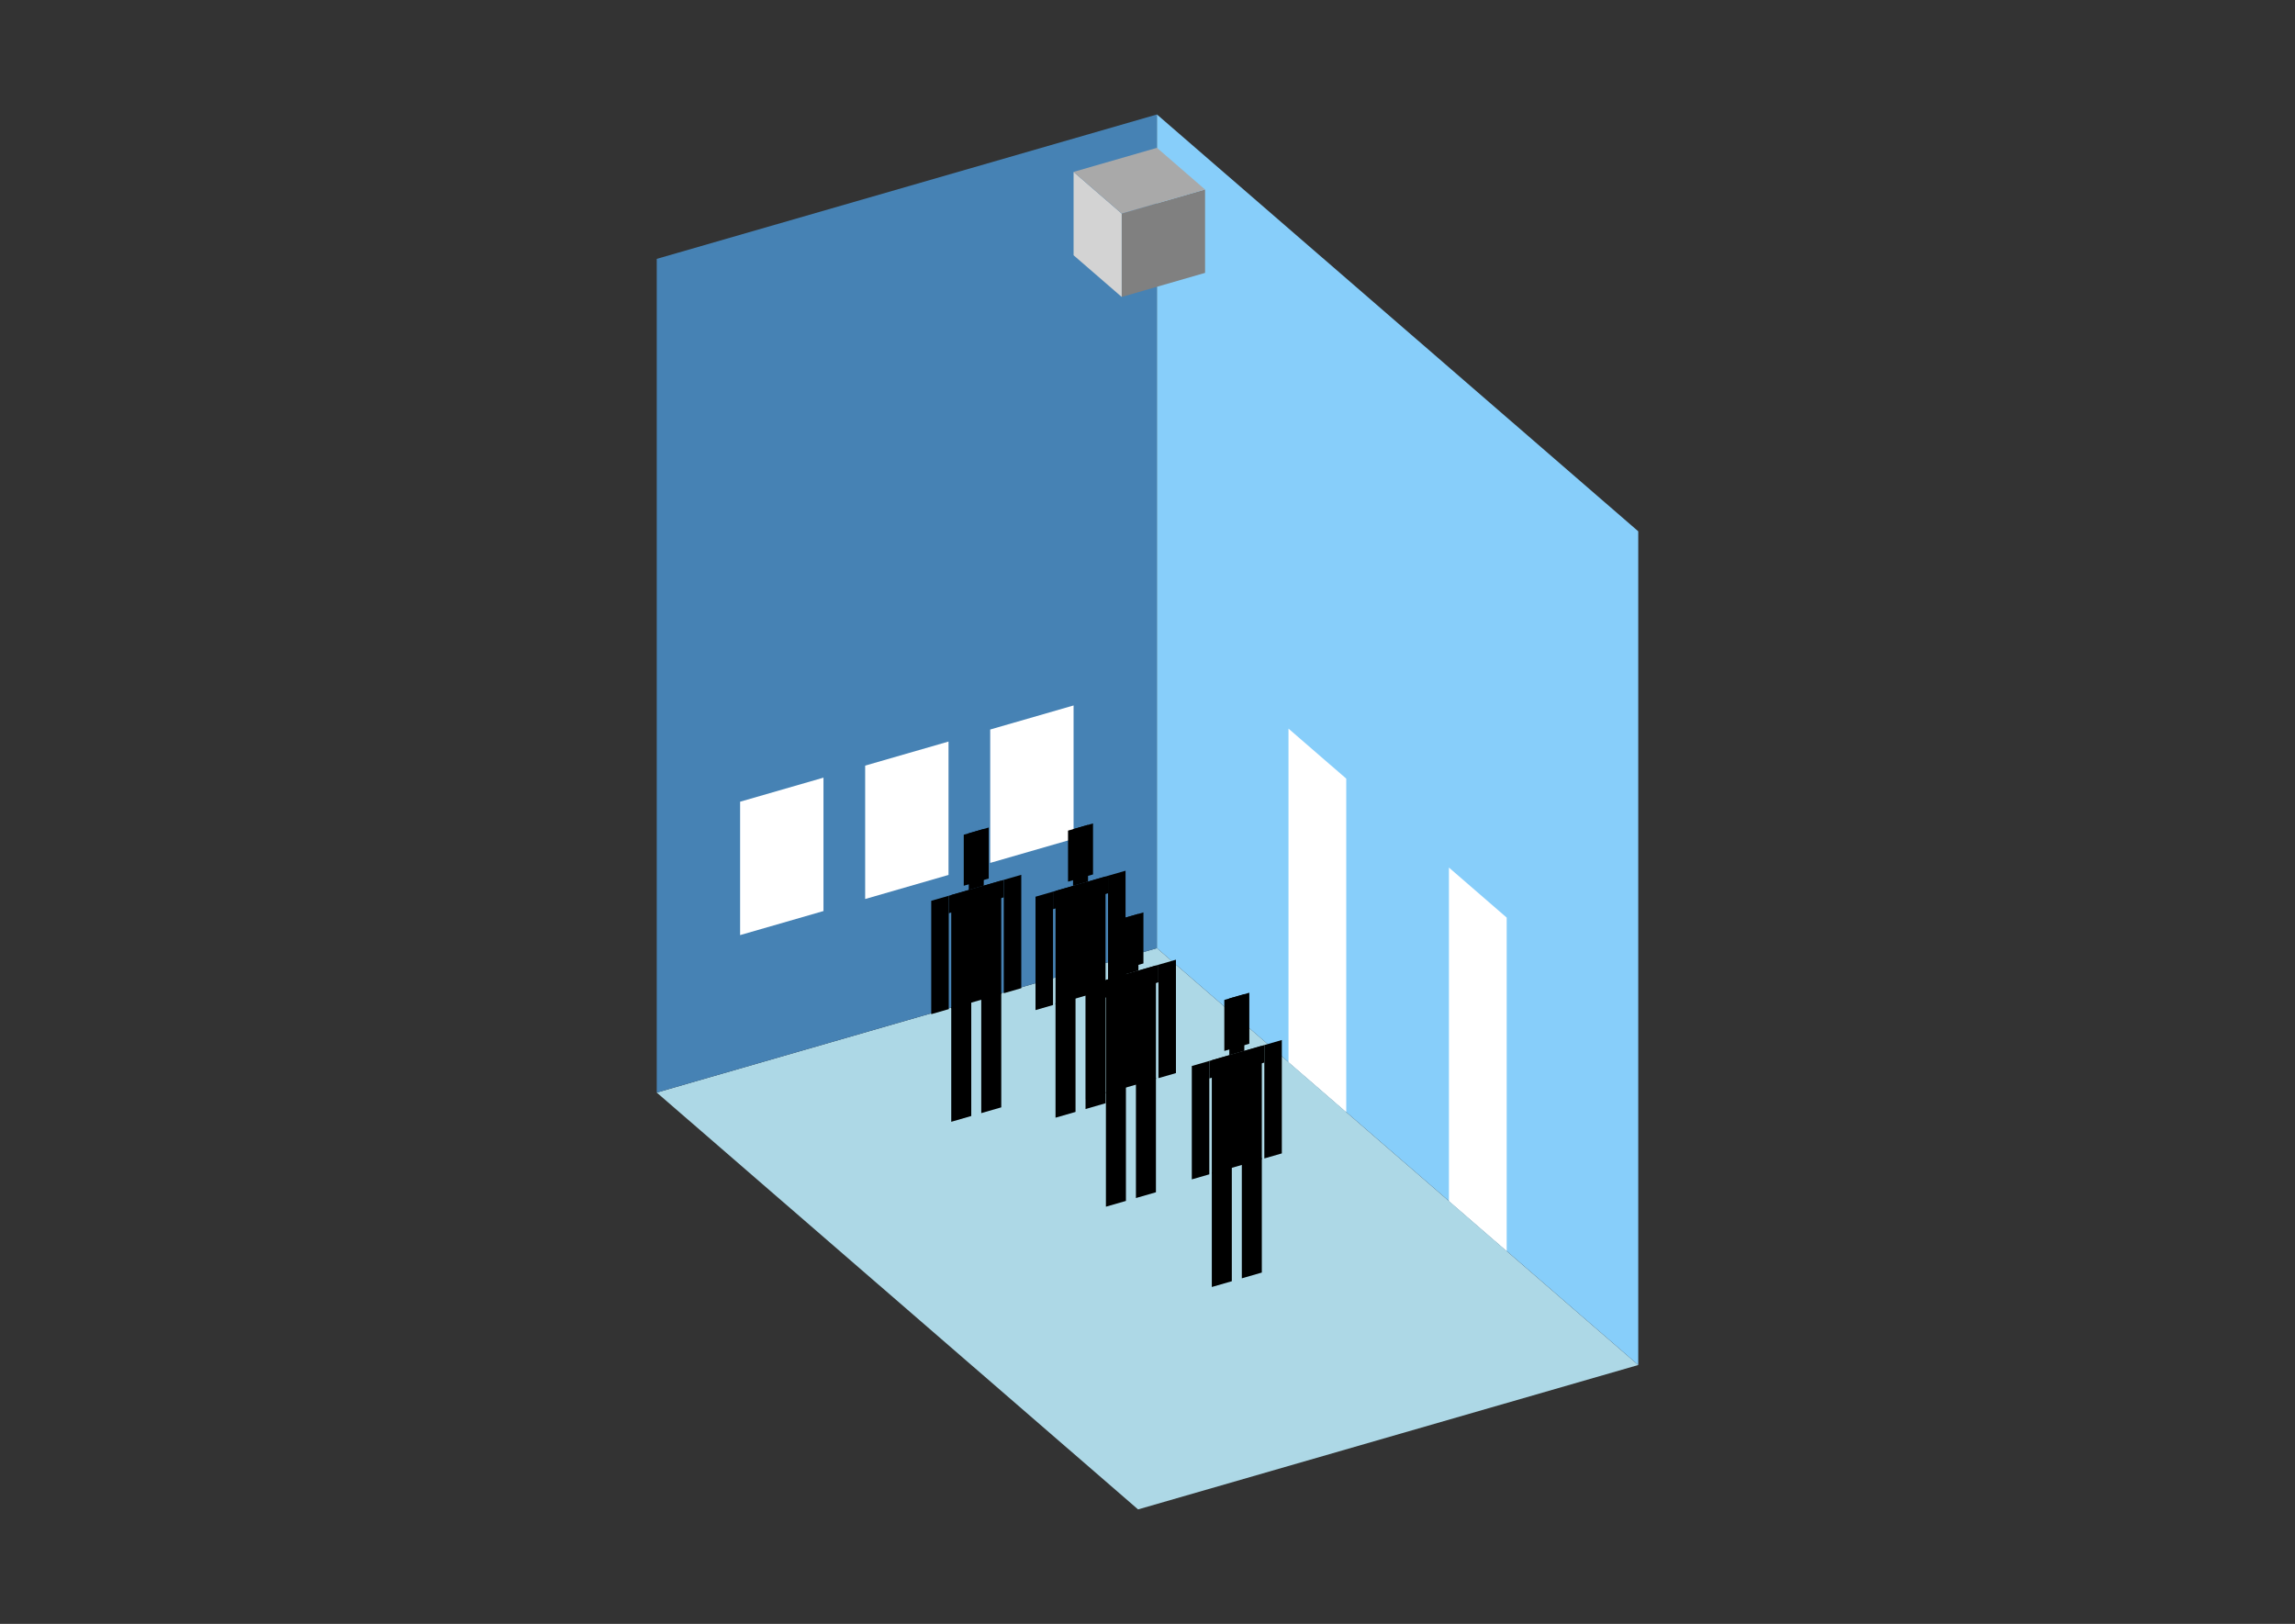 <?xml version="1.0" encoding="UTF-8"?>
<svg
  xmlns="http://www.w3.org/2000/svg"
  width="848"
  height="600"
  style="background-color:white"
>
  <rect width="100%" height="100%" fill="#333333" stroke="none"/>
  <polygon fill="lightblue" points="420.512,557.704 242.667,403.686 427.488,350.332 605.333,504.35" />
  <polygon fill="steelblue" points="242.667,403.686 242.667,95.65 427.488,42.296 427.488,350.332" />
  <polygon fill="lightskyblue" points="605.333,504.35 605.333,196.314 427.488,42.296 427.488,350.332" />
  <polygon fill="white" points="497.441,410.913 497.441,287.698 476.099,269.216 476.099,392.431" />
  <polygon fill="white" points="556.722,462.252 556.722,339.038 535.381,320.555 535.381,443.77" />
  <polygon fill="white" points="273.47,345.508 273.47,296.222 304.274,287.33 304.274,336.615" />
  <polygon fill="white" points="319.676,332.169 319.676,282.884 350.479,273.991 350.479,323.277" />
  <polygon fill="white" points="365.881,318.831 365.881,269.545 396.685,260.653 396.685,309.939" />
  <polygon fill="grey" points="414.469,109.715 414.469,78.912 445.273,70.02 445.273,100.823" />
  <polygon fill="lightgrey" points="414.469,109.715 414.469,78.912 396.685,63.51 396.685,94.314" />
  <polygon fill="darkgrey" points="414.469,78.912 396.685,63.51 427.488,54.618 445.273,70.02" />
  <polygon fill="hsl(360.0,50.0%,73.056%)" points="351.484,414.485 351.484,372.173 358.877,370.039 358.877,412.351" />
  <polygon fill="hsl(360.0,50.0%,73.056%)" points="369.966,409.149 369.966,366.838 362.573,368.972 362.573,411.284" />
  <polygon fill="hsl(360.0,50.0%,73.056%)" points="344.091,374.726 344.091,332.833 350.56,330.966 350.56,372.859" />
  <polygon fill="hsl(360.0,50.0%,73.056%)" points="370.89,366.99 370.89,325.097 377.359,323.23 377.359,365.122" />
  <polygon fill="hsl(360.0,50.0%,73.056%)" points="350.56,337.435 350.56,330.966 370.89,325.097 370.89,331.566" />
  <polygon fill="hsl(360.0,50.0%,73.056%)" points="351.484,372.592 351.484,330.699 369.966,325.364 369.966,367.257" />
  <polygon fill="hsl(360.0,50.0%,73.056%)" points="356.104,327.271 356.104,308.419 365.345,305.751 365.345,324.603" />
  <polygon fill="hsl(360.0,50.0%,73.056%)" points="357.953,328.832 357.953,307.885 363.497,306.285 363.497,327.231" />
  <polygon fill="hsl(360.0,50.0%,70.716%)" points="390.015,412.971 390.015,370.659 397.408,368.525 397.408,410.837" />
  <polygon fill="hsl(360.0,50.0%,70.716%)" points="408.497,407.636 408.497,365.324 401.104,367.458 401.104,409.77" />
  <polygon fill="hsl(360.0,50.0%,70.716%)" points="382.622,373.212 382.622,331.32 389.091,329.452 389.091,371.345" />
  <polygon fill="hsl(360.0,50.0%,70.716%)" points="409.421,365.476 409.421,323.583 415.89,321.716 415.89,363.609" />
  <polygon fill="hsl(360.0,50.0%,70.716%)" points="389.091,335.921 389.091,329.452 409.421,323.583 409.421,330.052" />
  <polygon fill="hsl(360.0,50.0%,70.716%)" points="390.015,371.078 390.015,329.185 408.497,323.85 408.497,365.743" />
  <polygon fill="hsl(360.0,50.0%,70.716%)" points="394.635,325.757 394.635,306.905 403.876,304.238 403.876,323.089" />
  <polygon fill="hsl(360.0,50.0%,70.716%)" points="396.484,327.318 396.484,306.372 402.028,304.771 402.028,325.717" />
  <polygon fill="hsl(360.0,50.0%,61.401%)" points="408.635,445.856 408.635,403.544 416.028,401.41 416.028,443.722" />
  <polygon fill="hsl(360.0,50.0%,61.401%)" points="427.118,440.521 427.118,398.209 419.725,400.343 419.725,442.655" />
  <polygon fill="hsl(360.0,50.0%,61.401%)" points="401.243,406.097 401.243,364.204 407.711,362.337 407.711,404.23" />
  <polygon fill="hsl(360.0,50.0%,61.401%)" points="428.042,398.361 428.042,356.468 434.51,354.601 434.51,396.494" />
  <polygon fill="hsl(360.0,50.0%,61.401%)" points="407.711,368.806 407.711,362.337 428.042,356.468 428.042,362.937" />
  <polygon fill="hsl(360.0,50.0%,61.401%)" points="408.635,403.963 408.635,362.07 427.118,356.735 427.118,398.628" />
  <polygon fill="hsl(360.0,50.0%,61.401%)" points="413.256,358.642 413.256,339.79 422.497,337.122 422.497,355.974" />
  <polygon fill="hsl(360.0,50.0%,61.401%)" points="415.104,360.203 415.104,339.256 420.649,337.656 420.649,358.602" />
  <polygon fill="hsl(360.0,50.0%,51.427%)" points="447.762,475.524 447.762,433.212 455.155,431.078 455.155,473.39" />
  <polygon fill="hsl(360.0,50.0%,51.427%)" points="466.244,470.189 466.244,427.877 458.851,430.011 458.851,472.323" />
  <polygon fill="hsl(360.0,50.0%,51.427%)" points="440.369,435.765 440.369,393.872 446.838,392.005 446.838,433.898" />
  <polygon fill="hsl(360.0,50.0%,51.427%)" points="467.168,428.029 467.168,386.136 473.637,384.269 473.637,426.162" />
  <polygon fill="hsl(360.0,50.0%,51.427%)" points="446.838,398.474 446.838,392.005 467.168,386.136 467.168,392.605" />
  <polygon fill="hsl(360.0,50.0%,51.427%)" points="447.762,433.631 447.762,391.738 466.244,386.403 466.244,428.296" />
  <polygon fill="hsl(360.0,50.0%,51.427%)" points="452.383,388.31 452.383,369.458 461.624,366.79 461.624,385.642" />
  <polygon fill="hsl(360.0,50.0%,51.427%)" points="454.231,389.871 454.231,368.924 459.775,367.324 459.775,388.27" />
</svg>
